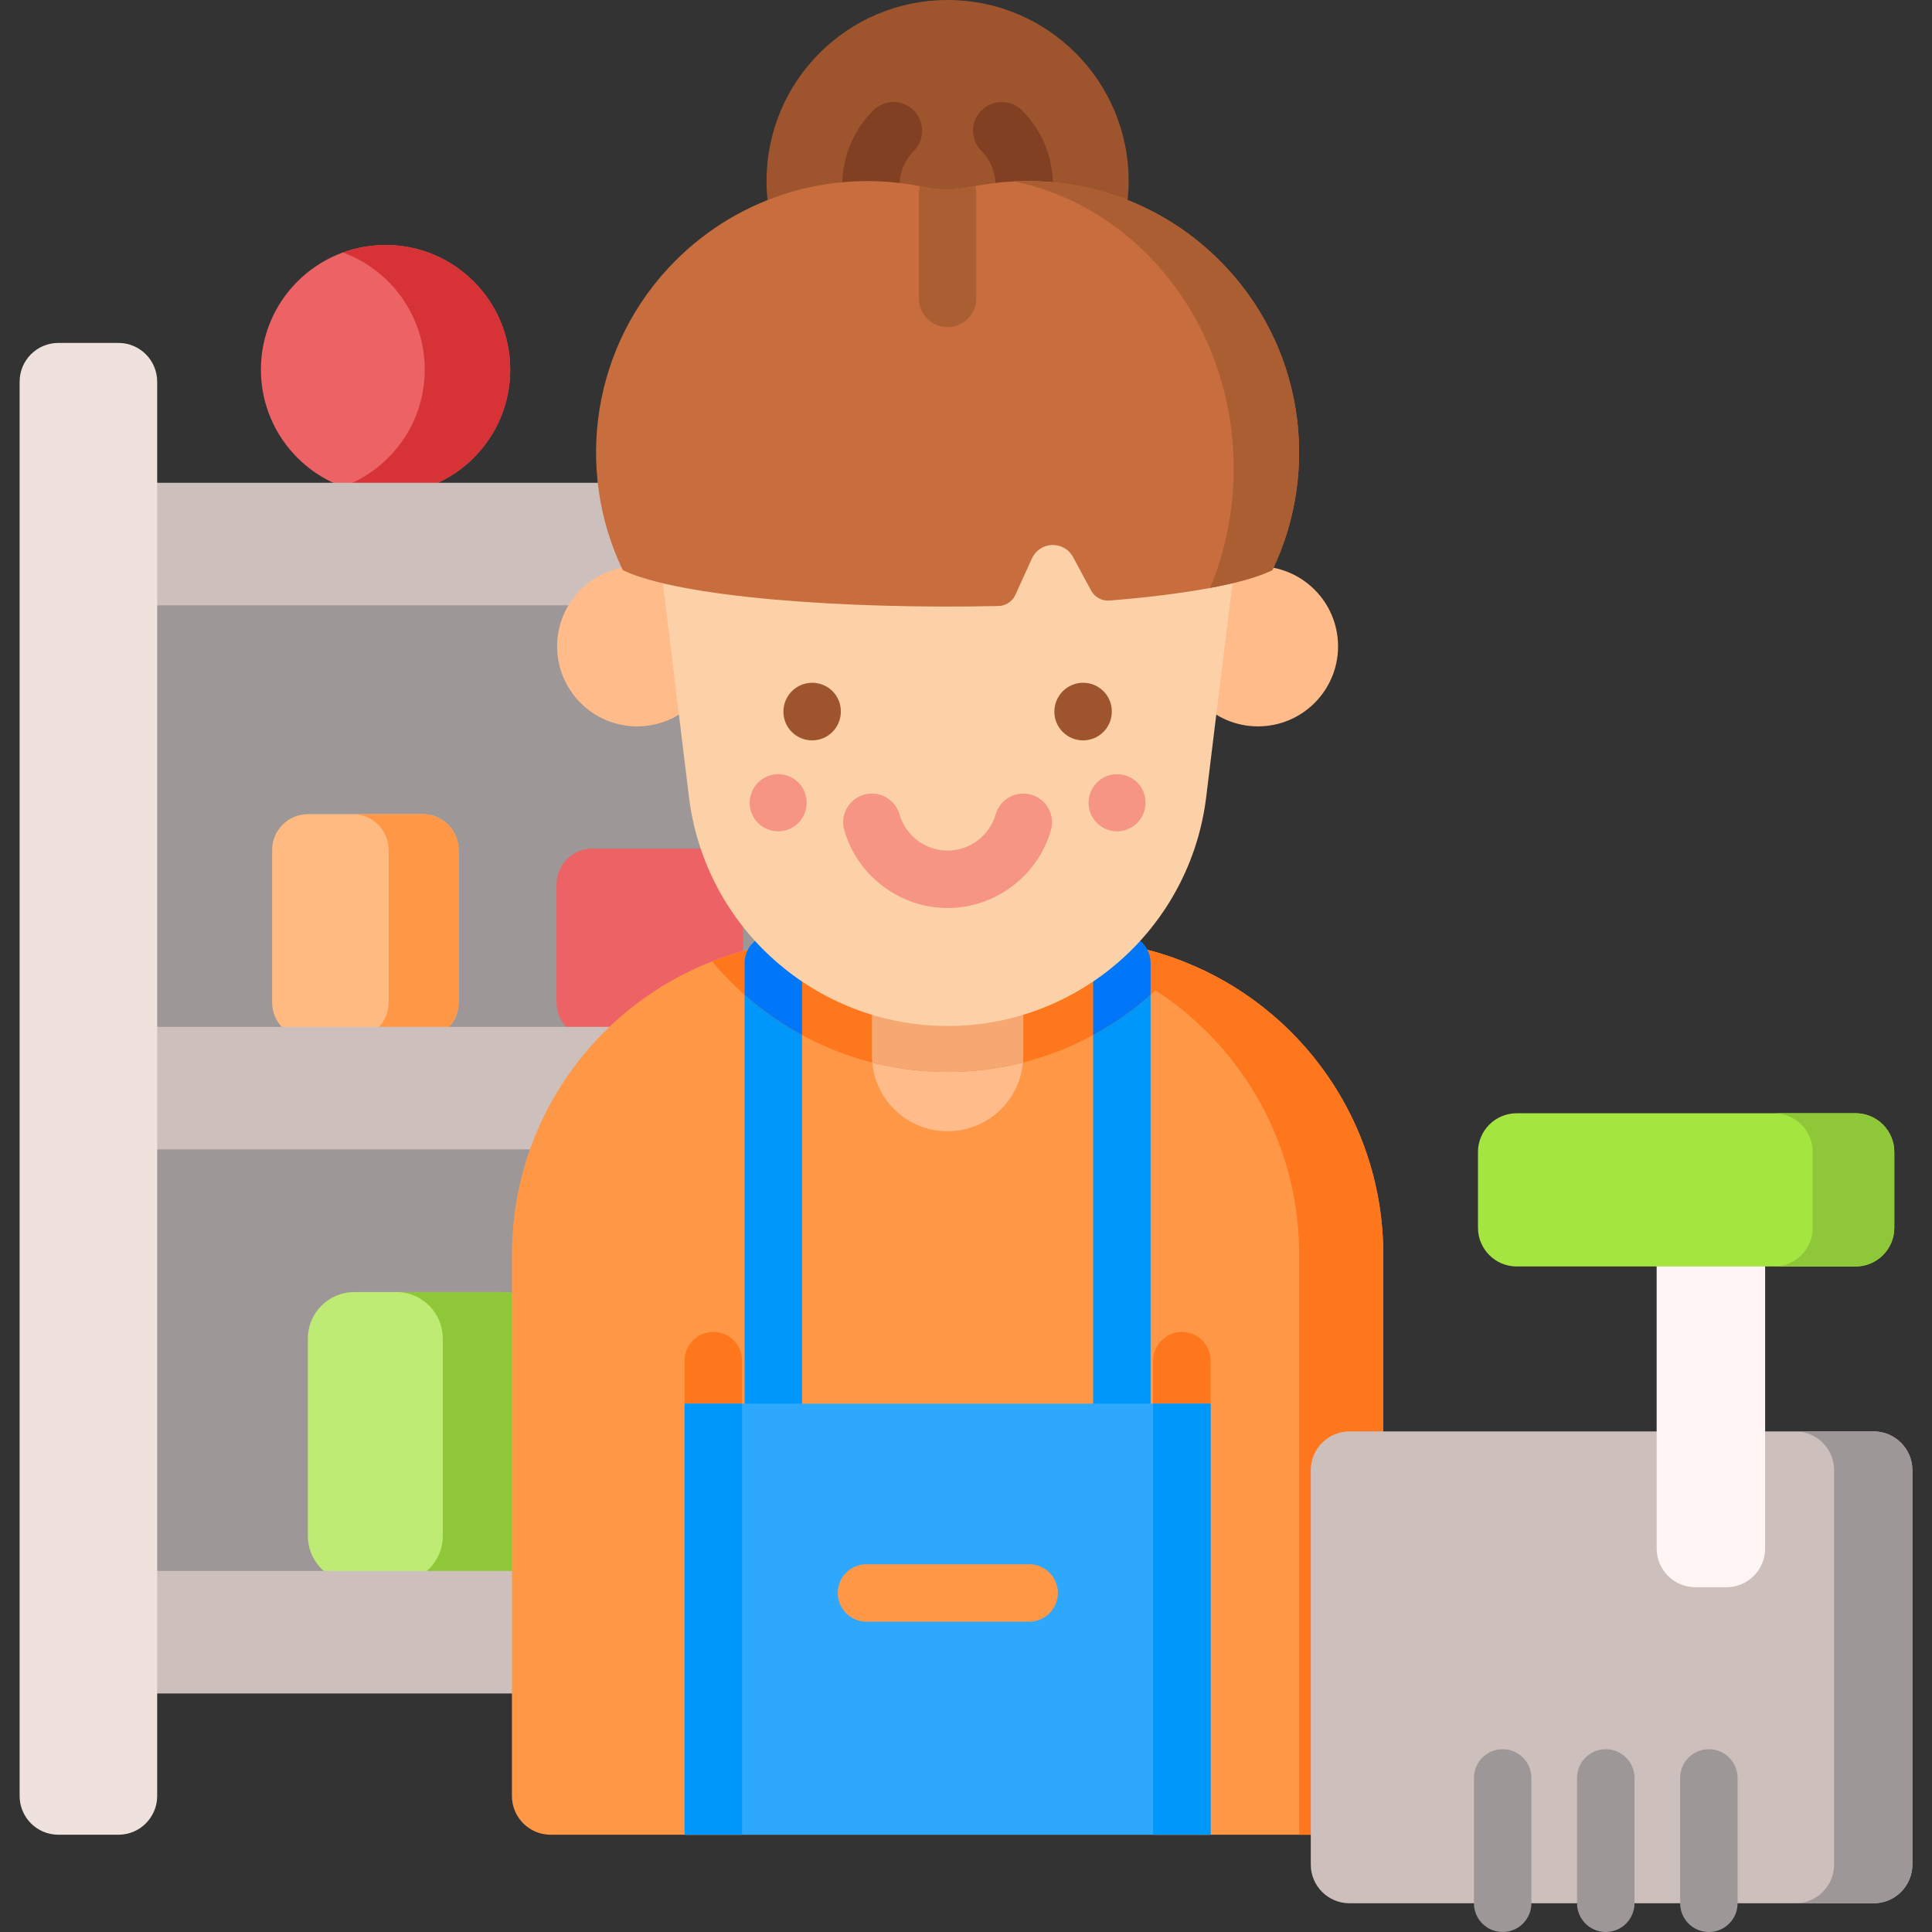 <?xml version="1.0" encoding="iso-8859-1"?>
<!-- Generator: Adobe Illustrator 23.0.3, SVG Export Plug-In . SVG Version: 6.00 Build 0)  -->
<svg version="1.1" id="Capa_1" xmlns="http://www.w3.org/2000/svg" xmlns:xlink="http://www.w3.org/1999/xlink" x="0px" y="0px"
	 viewBox="0 0 512 512" style="enable-background:new 0 0 512 512;" xml:space="preserve">
<rect x="0" y="0" width="512" height="512" fill="#333333" stroke="none"/>
<g>
	<circle style="fill:#ED6264;" cx="102.174" cy="97.958" r="33.032"/>
	<path style="fill:#D73337;" d="M135.211,97.96c0,18.246-14.796,33.032-33.032,33.032c-3.974,0-7.794-0.708-11.326-1.992
		c12.661-4.621,21.707-16.778,21.707-31.04s-9.046-26.42-21.707-31.04c3.532-1.284,7.352-1.992,11.326-1.992
		C120.415,64.927,135.211,79.713,135.211,97.96z"/>
	<g>
		<rect x="16.1" y="150.2" style="fill:#9E9797;" width="194.977" height="127.873"/>
		<rect x="16.1" y="297.863" style="fill:#9E9797;" width="194.977" height="125.336"/>
		<g>
			<path style="fill:#BDEB73;" d="M133.281,419.359H93.896c-6.798,0-12.308-5.51-12.308-12.308V354.72
				c0-6.798,5.51-12.308,12.308-12.308h39.386c6.798,0,12.308,5.51,12.308,12.308v52.331
				C145.589,413.849,140.079,419.359,133.281,419.359z"/>
			<path style="fill:#8EC737;" d="M145.588,354.72v52.329c0,6.802-5.511,12.313-12.303,12.313h-28.249
				c6.802,0,12.313-5.51,12.313-12.313V354.72c0-6.802-5.51-12.313-12.313-12.313h28.249
				C140.078,342.408,145.588,347.918,145.588,354.72z"/>
		</g>
		<g>
			<path style="fill:#ED6264;" d="M187.403,275.175h-30.41c-5.249,0-9.503-4.255-9.503-9.503v-31.272
				c0-5.249,4.255-9.503,9.503-9.503h30.41c5.249,0,9.503,4.255,9.503,9.503v31.272C196.906,270.92,192.651,275.175,187.403,275.175
				z"/>
		</g>
		<rect x="16.1" y="416.315" style="fill:#CDBFBB;" width="194.977" height="32.471"/>
	</g>
	<g>
		<path style="fill:#FFBA82;" d="M112.029,275.175h-30.41c-5.249,0-9.503-4.255-9.503-9.503v-40.406
			c0-5.249,4.255-9.503,9.503-9.503h30.41c5.249,0,9.503,4.255,9.503,9.503v40.406C121.533,270.92,117.278,275.175,112.029,275.175z
			"/>
		<path style="fill:#FF9846;" d="M121.528,225.264v40.41c0,5.248-4.249,9.497-9.497,9.497h-18.55c5.248,0,9.507-4.249,9.507-9.497
			v-40.41c0-5.248-4.259-9.497-9.507-9.497h18.55C117.279,215.767,121.528,220.016,121.528,225.264z"/>
	</g>
	<g>
		<rect x="16.1" y="272.13" style="fill:#CDBFBB;" width="194.977" height="32.471"/>
	</g>
	<g>
		<rect x="16.1" y="127.945" style="fill:#CDBFBB;" width="194.977" height="32.471"/>
	</g>
	<g>
		<g>
			<path style="fill:#FF9846;" d="M366.58,332.47v143.482c0,5.673-4.597,10.27-10.27,10.27H145.928
				c-5.663,0-10.26-4.597-10.26-10.27V332.47c0-35.348,21.992-65.55,53.037-77.688c9.408-3.684,19.648-5.704,30.355-5.704h64.129
				c10.707,0,20.947,2.02,30.355,5.704C344.588,266.92,366.58,297.122,366.58,332.47z"/>
			<g>
				<g>
					<path style="fill:#0097FA;" d="M212.554,255.239v116.75c0,4.202-3.41,7.611-7.611,7.611c-4.202,0-7.611-3.41-7.611-7.611
						v-116.75c0-4.202,3.41-7.611,7.611-7.611C209.144,247.627,212.554,251.037,212.554,255.239z"/>
					<path style="fill:#0097FA;" d="M304.917,255.239v116.75c0,4.202-3.41,7.611-7.612,7.611c-4.202,0-7.611-3.41-7.611-7.611
						v-116.75c0-4.202,3.41-7.611,7.611-7.611C301.507,247.627,304.917,251.037,304.917,255.239z"/>
				</g>
			</g>
			<g>
				<g>
					<path style="fill:#FF771C;" d="M196.651,360.582v125.64h-15.223v-125.64c0-4.202,3.41-7.611,7.611-7.611
						C193.241,352.97,196.651,356.38,196.651,360.582z"/>
					<path style="fill:#FF771C;" d="M320.819,360.582v125.64h-15.223v-125.64c0-4.202,3.41-7.611,7.612-7.611
						C317.41,352.97,320.819,356.38,320.819,360.582z"/>
				</g>
			</g>
			<rect x="181.43" y="371.99" style="fill:#2EA8FC;" width="139.39" height="114.23"/>
			<rect x="181.43" y="371.99" style="fill:#0097FA;" width="15.22" height="114.23"/>
			<rect x="305.596" y="371.989" style="fill:#0097FA;" width="15.223" height="114.233"/>
			<path style="fill:#FF9846;" d="M272.735,429.761h-43.108c-4.204,0-7.611-3.408-7.611-7.611s3.408-7.612,7.611-7.612h43.108
				c4.204,0,7.612,3.408,7.612,7.612S276.939,429.761,272.735,429.761z"/>
			<path style="fill:#FF771C;" d="M366.581,332.478v143.476c0,5.671-4.597,10.268-10.268,10.268h-12.024V332.478
				c0-46.063-37.335-83.397-83.397-83.397h22.292C329.242,249.08,366.581,286.419,366.581,332.478z"/>
			<g>
				<circle style="fill:#9E552E;" cx="251.123" cy="47.981" r="47.981"/>
				<path style="fill:#824022;" d="M230.831,57.284c-4.089,0-7.468-3.245-7.603-7.362c-0.252-7.689,2.722-15.218,8.16-20.656
					c2.973-2.972,7.791-2.972,10.765,0c2.972,2.973,2.972,7.792,0,10.765c-2.508,2.508-3.826,5.843-3.709,9.391
					c0.138,4.201-3.156,7.719-7.358,7.857C231,57.283,230.915,57.284,230.831,57.284z"/>
				<path style="fill:#824022;" d="M271.421,56.613c-4.204,0-7.611-3.408-7.611-7.611c0-3.389-1.32-6.574-3.716-8.97
					c-2.973-2.972-2.973-7.792-0.001-10.764c2.972-2.973,7.791-2.973,10.765-0.001c5.272,5.271,8.175,12.28,8.175,19.735
					C279.033,53.206,275.625,56.613,271.421,56.613z"/>
				<circle style="fill:#FFBC8A;" cx="333.385" cy="171.283" r="21.214"/>
				<circle style="fill:#FFBC8A;" cx="168.86" cy="171.283" r="21.214"/>
				<path style="fill:#FFBC8A;" d="M271.182,250.154v29.573c0,0.619-0.03,1.238-0.091,1.847
					c-0.924,10.22-9.509,18.217-19.973,18.217c-10.453,0-19.039-7.997-19.962-18.217c-0.061-0.609-0.091-1.228-0.091-1.847v-29.573
					H271.182z"/>
				<path style="fill:#FF771C;" d="M313.543,254.782c-14.99,17.983-37.54,29.289-62.424,29.289
					c-24.884,0-47.425-11.306-62.414-29.289c9.408-3.684,19.648-5.704,30.355-5.704h64.129
					C293.895,249.079,304.135,251.098,313.543,254.782z"/>
				<path style="fill:#0076F8;" d="M212.554,255.239v19.059c-5.48-2.953-10.585-6.536-15.223-10.646v-8.413
					c0-4.202,3.41-7.611,7.611-7.611C209.144,247.627,212.554,251.037,212.554,255.239z"/>
				<path style="fill:#0076F8;" d="M304.917,255.239v8.413c-4.638,4.12-9.743,7.693-15.223,10.646v-19.059
					c0-4.202,3.41-7.611,7.611-7.611C301.507,247.627,304.917,251.037,304.917,255.239z"/>
				<path style="fill:#F5A871;" d="M271.182,250.154v29.573c0,0.619-0.03,1.238-0.091,1.847c-6.404,1.634-13.102,2.497-19.973,2.497
					c-6.871,0-13.559-0.863-19.962-2.497c-0.061-0.609-0.091-1.228-0.091-1.847v-29.573H271.182z"/>
				<path style="fill:#FDD1A7;" d="M172.197,126.156l10.389,85.061c4.231,34.638,33.641,60.674,68.536,60.674l0,0
					c34.895,0,64.305-26.036,68.536-60.674l10.39-85.061H172.197z"/>
				<line style="fill:#F69583;" x1="299.104" y1="206.566" x2="299.104" y2="206.654"/>
				<path style="fill:#C86D3D;" d="M337.189,151.093c-7.911,3.811-23.887,6.497-43.142,8.056c-2.013,0.163-3.937-0.872-4.895-2.65
					l-4.778-8.866c-2.389-4.433-8.821-4.215-10.904,0.37l-4.371,9.618c-0.806,1.773-2.55,2.936-4.498,2.979
					c-40.45,0.894-84.514-2.268-99.555-9.507c-12.868-26.772-8.2-59.837,13.985-82.042c17.608-17.598,42.046-24.164,64.769-19.709
					c0.457,0.081,0.903,0.173,1.36,0.274c4.131,0.893,8.403,0.731,12.544-0.142c0.02,0,0.041-0.01,0.061-0.01
					c0.223-0.051,0.447-0.091,0.67-0.132c22.723-4.455,47.171,2.121,64.769,19.719C345.4,91.257,350.058,124.321,337.189,151.093z"
					/>
				<path style="fill:#AC5E33;" d="M337.194,151.098c-3.815,1.827-9.487,3.411-16.501,4.713
					c11.828-28.491,6.883-63.088-14.806-86.472c-10.516-11.334-23.485-18.429-37.07-21.275c19.569-0.949,39.452,6.055,54.388,20.992
					C345.399,91.249,350.062,124.322,337.194,151.098z"/>
				<g>
					<path style="fill:#F69583;" d="M206.222,220.304c-4.169,0-7.549-3.38-7.549-7.549c0-4.169,3.38-7.593,7.549-7.593
						c4.169,0,7.549,3.335,7.549,7.504v0.089C213.771,216.924,210.391,220.304,206.222,220.304z"/>
				</g>
				<g>
					<path style="fill:#F69583;" d="M296.023,220.304c-4.169,0-7.549-3.38-7.549-7.549c0-4.169,3.38-7.593,7.549-7.593
						c4.169,0,7.549,3.335,7.549,7.504v0.089C303.572,216.924,300.193,220.304,296.023,220.304z"/>
				</g>
				<g>
					<path style="fill:#9E552E;" d="M215.22,196.209c-4.204,0-7.611-3.408-7.611-7.611c0-4.204,3.408-7.656,7.611-7.656
						c4.204,0,7.611,3.364,7.611,7.567v0.089C222.832,192.801,219.424,196.209,215.22,196.209z"/>
					<path style="fill:#9E552E;" d="M287.025,196.209c-4.204,0-7.611-3.408-7.611-7.611c0-4.204,3.408-7.656,7.611-7.656
						s7.612,3.364,7.612,7.567v0.089C294.637,192.801,291.229,196.209,287.025,196.209z"/>
				</g>
				<path style="fill:#F69583;" d="M251.123,240.636c-12.628,0-23.886-8.479-27.378-20.619c-1.162-4.04,1.171-8.257,5.211-9.419
					c4.04-1.16,8.257,1.171,9.419,5.211c1.626,5.655,6.868,9.604,12.747,9.604s11.12-3.949,12.747-9.604
					c1.162-4.04,5.38-6.373,9.419-5.211c4.04,1.162,6.373,5.379,5.211,9.419C275.008,232.158,263.75,240.636,251.123,240.636z"/>
				<path style="fill:#AC5E33;" d="M258.73,51.393v27.696c0,4.202-3.41,7.611-7.611,7.611c-4.202,0-7.611-3.41-7.611-7.611V51.393
					c0-0.71,0.102-1.401,0.294-2.05c0.457,0.081,0.903,0.173,1.36,0.274c4.131,0.893,8.403,0.731,12.544-0.142
					c0.02,0,0.041-0.01,0.061-0.01c0.223-0.051,0.447-0.091,0.67-0.132C258.629,49.982,258.73,50.682,258.73,51.393z"/>
			</g>
		</g>
		<g>
			<path style="fill:#CDBFBB;" d="M496.53,504.388H357.637c-5.671,0-10.268-4.597-10.268-10.268V389.613
				c0-5.671,4.597-10.268,10.268-10.268H496.53c5.671,0,10.268,4.597,10.268,10.268V494.12
				C506.798,499.791,502.201,504.388,496.53,504.388z"/>
			<path style="fill:#9E9797;" d="M506.798,389.612V494.12c0,5.668-4.6,10.268-10.268,10.268h-20.742
				c5.668,0,10.268-4.6,10.268-10.268V389.612c0-5.668-4.6-10.268-10.268-10.268h20.742
				C502.198,379.344,506.798,383.944,506.798,389.612z"/>
			<path style="fill:#FFF5F5;" d="M457.511,420.63h-8.214c-5.671,0-10.268-4.597-10.268-10.268V297.177h28.751v113.185
				C467.779,416.032,463.182,420.63,457.511,420.63z"/>
			<path style="fill:#A4E540;" d="M391.678,325.361v-20.068c0-5.671,4.597-10.268,10.268-10.268h89.793
				c5.671,0,10.268,4.597,10.268,10.268v20.068c0,5.671-4.597,10.268-10.268,10.268h-89.793
				C396.275,335.629,391.678,331.032,391.678,325.361z"/>
			<path style="fill:#8EC737;" d="M502.003,305.29v20.074c0,5.668-4.59,10.268-10.268,10.268h-21.614
				c5.668,0,10.268-4.6,10.268-10.268V305.29c0-5.668-4.6-10.268-10.268-10.268h21.614
				C497.413,295.022,502.003,299.622,502.003,305.29z"/>
			<g>
				<path style="fill:#9E9797;" d="M398.221,512c-4.204,0-7.611-3.408-7.611-7.612v-33.22c0-4.204,3.408-7.612,7.611-7.612
					s7.612,3.408,7.612,7.612v33.22C405.833,508.592,402.425,512,398.221,512z"/>
				<path style="fill:#9E9797;" d="M425.544,512c-4.204,0-7.612-3.408-7.612-7.612v-33.22c0-4.204,3.408-7.612,7.612-7.612
					s7.611,3.408,7.611,7.612v33.22C433.155,508.592,429.747,512,425.544,512z"/>
				<path style="fill:#9E9797;" d="M452.866,512c-4.204,0-7.612-3.408-7.612-7.612v-33.22c0-4.204,3.408-7.612,7.612-7.612
					s7.611,3.408,7.611,7.612v33.22C460.478,508.592,457.07,512,452.866,512z"/>
			</g>
		</g>
	</g>
	<g>
		<path style="fill:#EFE2DD;" d="M31.385,486.222H15.47c-5.671,0-10.268-4.597-10.268-10.268V101.148
			c0-5.671,4.597-10.268,10.268-10.268h15.916c5.671,0,10.268,4.597,10.268,10.268v374.806
			C41.653,481.625,37.056,486.222,31.385,486.222z"/>
	</g>
</g>
<g>
</g>
<g>
</g>
<g>
</g>
<g>
</g>
<g>
</g>
<g>
</g>
<g>
</g>
<g>
</g>
<g>
</g>
<g>
</g>
<g>
</g>
<g>
</g>
<g>
</g>
<g>
</g>
<g>
</g>
</svg>
